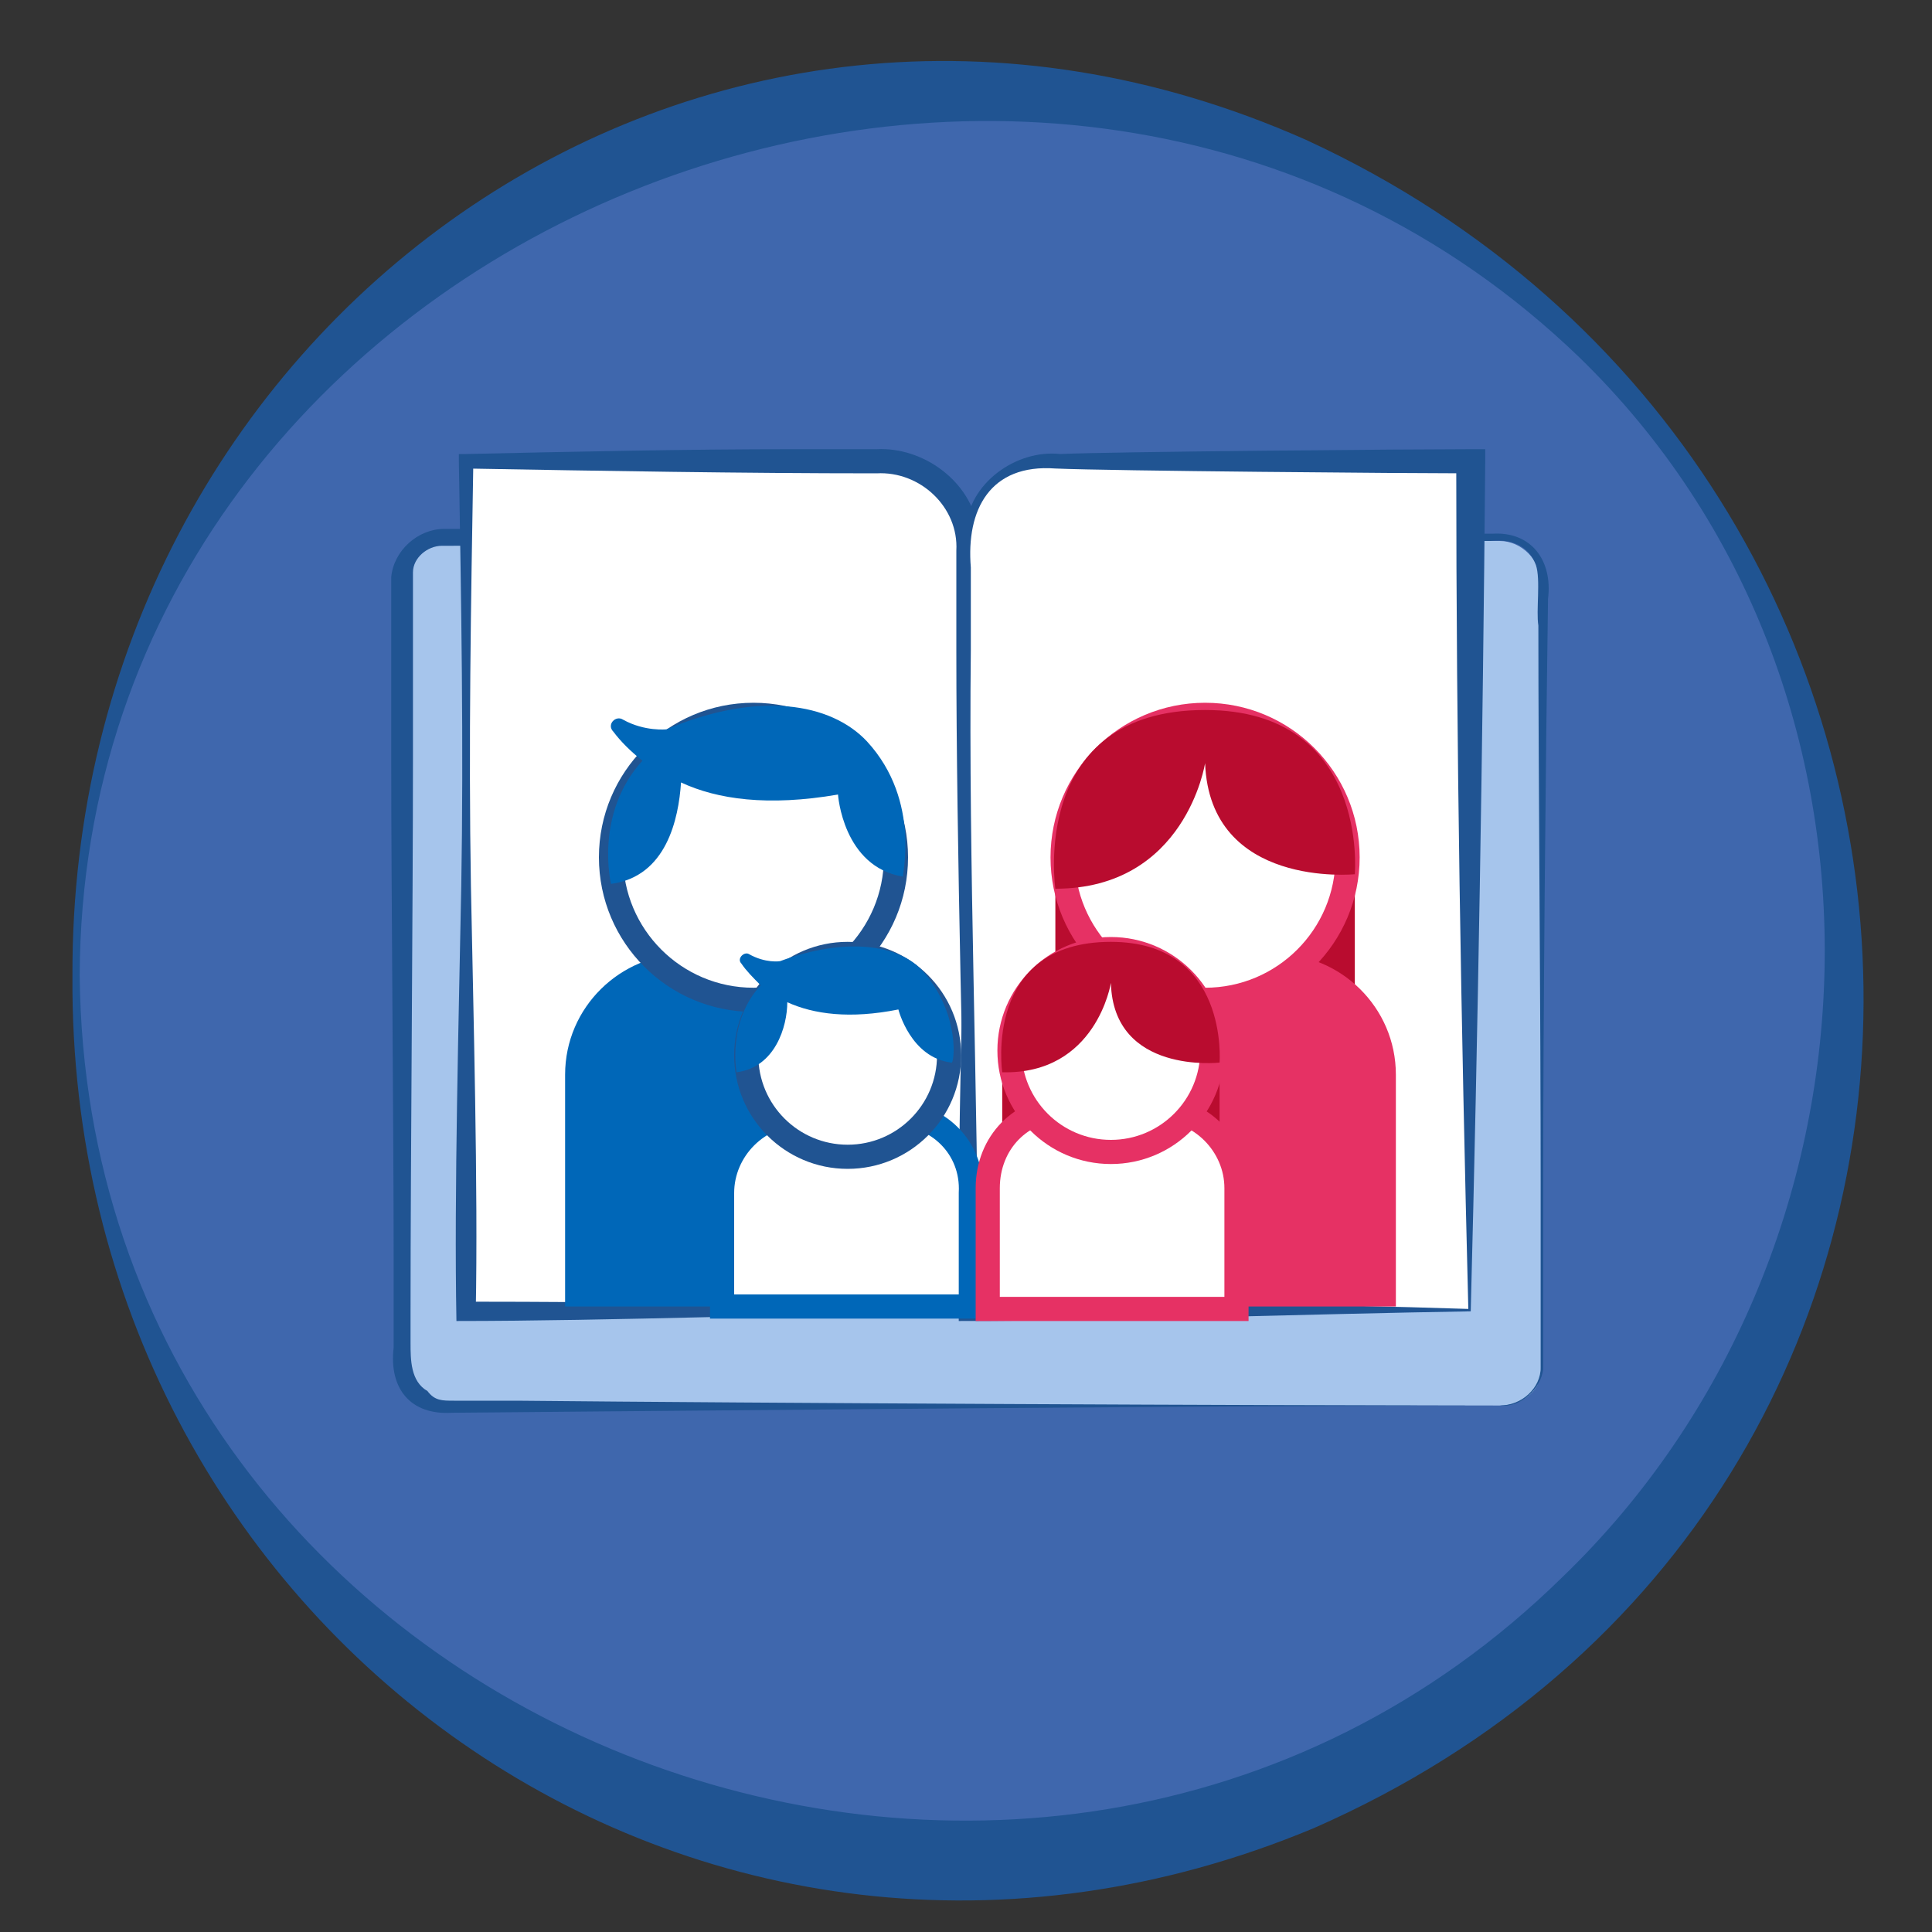 <?xml version="1.0" encoding="utf-8"?>
<!-- Generator: Adobe Illustrator 26.3.1, SVG Export Plug-In . SVG Version: 6.00 Build 0)  -->
<svg version="1.1" id="Capa_1" xmlns="http://www.w3.org/2000/svg" xmlns:xlink="http://www.w3.org/1999/xlink" x="0px" y="0px"
	 viewBox="0 0 80 80" style="enable-background:new 0 0 80 80;" xml:space="preserve">
<rect x="0" y="0" width="80" height="80" fill="#333333" stroke="none"/>
<style type="text/css">
	.st0{fill:#3F67AD;}
	.st1{fill:#205492;}
	.st2{fill:#A6C5EC;}
	.st3{fill:#FFFFFF;}
	.st4{fill:#B90C2F;}
	.st5{fill:#0067B8;}
	.st6{fill:#FFFFFF;stroke:#0067B8;stroke-miterlimit:10;}
	.st7{fill:#FFFFFF;stroke:#205492;stroke-miterlimit:10;}
	.st8{fill:#E63164;}
	.st9{fill:#FFFFFF;stroke:#E63164;stroke-miterlimit:10;}
</style>
<g>
	<circle class="st0" cx="39.7" cy="40.4" r="36.6"/>
	<path class="st1" d="M3,40.4C2.9,13.6,28.9-5.4,54.1,5.8c30.1,13.9,31.3,56.3,0.3,69.9C29,86.3,2.8,67.4,3,40.4L3,40.4z M3.3,40.4
		c0.3,31.2,39.4,46.5,61.4,24.9c13.9-13.4,14.8-36.8,0.7-50.5C43.2-6.6,3.4,9.4,3.3,40.4L3.3,40.4z"/>
</g>
<g>
	<path class="st2" d="M62.1,58.2H18.3c-0.9,0-1.7-0.8-1.7-1.7V24.1c0-0.9,0.8-1.7,1.7-1.7h43.8c0.9,0,1.7,0.8,1.7,1.7v32.5
		C63.9,57.5,63.1,58.2,62.1,58.2z"/>
	<path class="st1" d="M62.1,58.2c-11.4,0-31.9,0.2-43.4,0.3c-1.7,0.1-2.6-1-2.4-2.7c0-0.8,0-3,0-3.8c0-5.1-0.1-15.3-0.1-20.4
		c0,0,0-5.1,0-5.1s0-2.6,0-2.6c0.1-1.1,1.1-2,2.2-2c10.2,0,30.7,0.1,40.8,0.2c0,0,2.6,0,2.6,0c1.6-0.1,2.5,1.1,2.3,2.7
		C64,31.6,63.9,42.2,63.9,49c0,0,0,5.1,0,5.1s0,2.6,0,2.6C63.8,57.5,63,58.3,62.1,58.2L62.1,58.2z M62.1,58.2c0.9,0,1.7-0.7,1.7-1.6
		c0,0,0-2.6,0-2.6s0-5.1,0-5.1c0-6.3-0.1-16.7-0.1-23c-0.1-0.6,0.1-1.9-0.1-2.5c-0.3-0.8-1-1.1-1.9-1c0,0-2.6,0-2.6,0
		c-10.2,0.1-30.7,0.2-40.8,0.2c-0.6,0-1.2,0.5-1.2,1.1c0,0,0,2.5,0,2.5s0,5.1,0,5.1c0,6.3-0.1,16.7-0.1,23c0,0,0,1.3,0,1.3
		c0,0.7,0,1.6,0.7,2C18,58,18.3,58,18.8,58l2.6,0C31.5,58.1,52,58.2,62.1,58.2L62.1,58.2z"/>
</g>
<g>
	<path class="st3" d="M40.1,54.3H19.3V19.1h17.1c2,0,3.6,1.6,3.6,3.6V54.3z"/>
	<path class="st1" d="M40.1,54.3c-6.4,0.1-15,0.4-21.2,0.4c-0.1-5.3,0.1-12.7,0.2-18c0.1-5.9,0-11.7-0.1-17.6c0,0,0-0.3,0-0.3
		s0.3,0,0.3,0c4.5-0.1,9.1-0.2,13.6-0.2l3.4,0c1.9-0.1,3.9,1.3,4.2,3.3C40.8,31.9,40.3,44.2,40.1,54.3L40.1,54.3z M40.1,54.2
		c-0.2-8-0.5-19.4-0.5-27.2c0-0.6,0-3.7,0-4.2c0.1-1.8-1.5-3.3-3.3-3.2c-5.6,0-11.4-0.1-17-0.2c0,0,0.3-0.3,0.3-0.3
		c-0.1,5.9-0.2,11.7-0.1,17.6c0.1,5.2,0.3,12.5,0.2,17.6c0,0-0.4-0.4-0.4-0.4C25.3,53.9,34,54,40.1,54.2L40.1,54.2z"/>
</g>
<g>
	<path class="st3" d="M60.9,54.3H40.1v-32c0-1.7,1.4-3.1,3.1-3.1h17.6V54.3z"/>
	<path class="st1" d="M60.9,54.3c-6.4,0.1-14.9,0.4-21.2,0.4c-0.1-9.2,0.4-18.5,0.3-27.7c0-1.2-0.1-4,0-5.1c0.1-1.9,2.1-3.3,3.9-3.1
		c2.2-0.1,14.6-0.2,17.1-0.2c0,0,0.5,0,0.5,0l0,0.5C61.4,30.8,61.2,42.7,60.9,54.3L60.9,54.3z M60.8,54.2
		c-0.3-11.9-0.5-23.3-0.5-35.1c0,0,0.5,0.5,0.5,0.5c-2.5,0-14.8-0.1-17.1-0.2c-2.7-0.2-3.7,1.7-3.5,4.1c0,0,0,3.4,0,3.4
		c-0.1,9.1,0.3,18.2,0.3,27.3c0,0-0.4-0.4-0.4-0.4C46,53.9,54.8,54,60.8,54.2L60.8,54.2z"/>
</g>
<g>
	<rect x="43.7" y="36.1" class="st4" width="12.4" height="6.9"/>
	<path class="st5" d="M34.1,39.5h-5.7c-2.7,0-5,2.2-5,5l0,9.6H39v-9.6C39,41.7,36.8,39.5,34.1,39.5z"/>
	<path class="st6" d="M37,46.1h-3.8c-1.8,0-3.3,1.5-3.3,3.3v4.7h10.3v-4.7C40.3,47.5,38.8,46.1,37,46.1z"/>
	<circle class="st7" cx="31.2" cy="35.5" r="5.9"/>
	<circle class="st7" cx="35.1" cy="43.7" r="4.2"/>
	<path class="st8" d="M47.1,39.5h5.7c2.7,0,5,2.2,5,5v9.6H42.1v-9.6C42.1,41.7,44.3,39.5,47.1,39.5z"/>
	<circle class="st9" cx="49.9" cy="35.5" r="5.9"/>
	<path class="st5" d="M35.9,30.7c-1.5-1.6-4.5-2.1-8.3-0.5c0,0-0.9,0.1-1.8-0.4c-0.3-0.2-0.7,0.2-0.4,0.5c0.3,0.4,0.7,0.8,1.2,1.2
		c-2,2.2-1.3,5.1-1.3,5.1c2.3-0.3,2.8-2.7,2.9-4.2c1.5,0.7,3.6,1,6.5,0.5c0,0,0.2,3,2.7,3.4C37.3,36.4,38.2,33.2,35.9,30.7z"/>
	<path class="st5" d="M38.2,40.2c-1-1.1-3.2-1.4-5.9-0.4c0,0-0.6,0.1-1.3-0.3c-0.2-0.1-0.5,0.2-0.3,0.4c0.2,0.3,0.5,0.6,0.8,0.9
		c-1.4,1.5-1,3.6-1,3.6c1.6-0.2,2.1-1.9,2.1-2.9c1.1,0.5,2.6,0.7,4.6,0.3c0,0,0.5,2,2.2,2.2C39.5,44.1,39.8,42,38.2,40.2z"/>
	<path class="st4" d="M49.9,31.6c0,0-0.8,5.2-6.2,5.2c0,0-1.1-7.4,6.2-7.4c6.8,0,6.2,6.8,6.2,6.8S50.1,36.8,49.9,31.6z"/>
	<rect x="41.5" y="43.5" class="st4" width="9" height="4.3"/>
	<path class="st9" d="M44.1,45.9h3.8c1.8,0,3.3,1.5,3.3,3.3v5H40.9v-5C40.9,47.3,42.3,45.9,44.1,45.9z"/>
	<circle class="st9" cx="46" cy="43.5" r="4.2"/>
	<path class="st4" d="M46,40.7c0,0-0.6,3.8-4.5,3.7c0,0-0.8-5.4,4.5-5.4c4.9,0,4.5,5,4.5,5S46.1,44.5,46,40.7z"/>
</g>
</svg>
